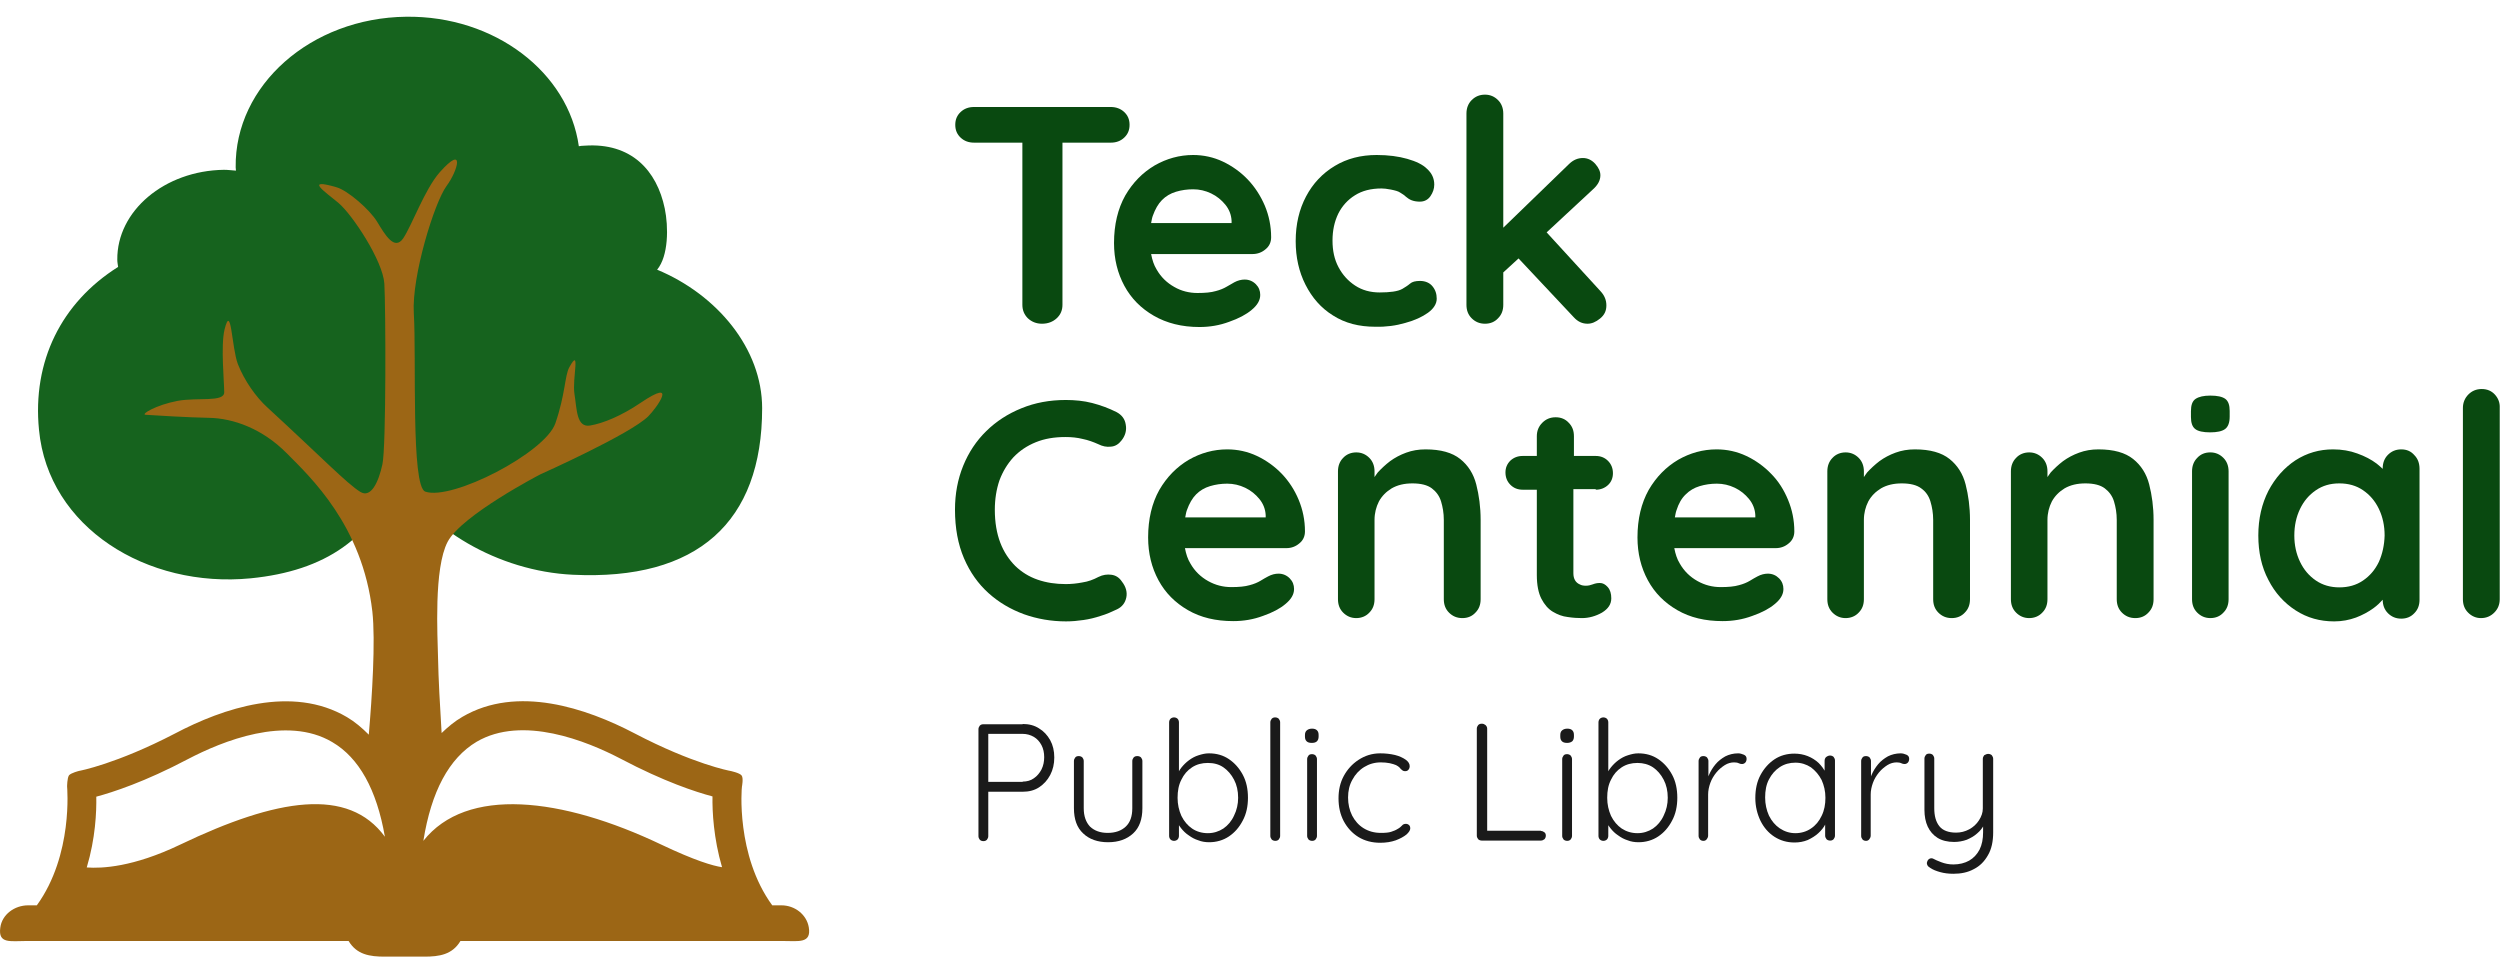 <svg width="196" height="75" viewBox="0 0 196 75" fill="none" xmlns="http://www.w3.org/2000/svg">
<g clip-path="url(#clip0_146_1448)">
<path d="M9.26 20.927C9.239 20.755 9.196 20.562 9.196 20.368C9.153 16.54 12.896 13.378 17.558 13.313C17.878 13.313 18.178 13.357 18.499 13.378C18.499 13.292 18.477 13.206 18.477 13.12C18.392 6.689 24.38 1.398 31.843 1.312C38.794 1.226 44.568 5.678 45.38 11.464C45.53 11.442 45.637 11.421 45.83 11.421C49.486 11.163 51.497 13.357 52.117 16.346C52.416 17.787 52.416 20.067 51.518 21.143C56.223 23.1 59.752 27.337 59.752 32.004C59.752 40.93 54.683 45.533 44.91 45.06C39.008 44.78 33.469 41.404 31.116 37.252C29.213 42.178 25.513 44.759 19.654 45.34C11.527 46.135 3.785 41.361 3.058 33.703C2.523 28.326 4.812 23.724 9.26 20.927Z" fill="#16631E"/>
<path d="M63.409 72.698C63.237 71.687 62.297 70.978 61.27 70.978H60.543C57.677 67.041 58.148 61.729 58.169 61.664C58.169 61.664 58.297 61.019 58.148 60.804C57.998 60.589 57.249 60.438 57.249 60.438C57.228 60.438 54.341 59.901 49.743 57.492C45.958 55.513 40.547 53.685 36.249 56.201C35.65 56.545 35.115 56.997 34.623 57.47C34.495 55.47 34.367 53.018 34.346 51.706C34.303 49.792 34.003 44.565 35.094 42.479C36.185 40.392 42.365 37.188 42.365 37.188C42.365 37.188 49.444 34.026 50.834 32.628C51.475 31.983 53.229 29.552 50.235 31.574C48.717 32.606 47.284 33.187 46.279 33.359C45.188 33.553 45.231 32.09 45.038 30.886C44.846 29.681 45.552 27.122 44.632 28.799C44.268 29.466 44.333 30.886 43.541 33.187C42.75 35.489 35.436 39.274 33.34 38.543C32.207 38.134 32.656 28.004 32.442 24.541C32.271 21.68 34.046 15.894 35.008 14.582C35.907 13.378 36.484 11.248 34.474 13.507C33.298 14.841 32.292 17.68 31.608 18.691C30.924 19.68 30.175 18.389 29.576 17.4C28.978 16.411 27.267 14.948 26.411 14.69C23.845 13.937 25.428 14.991 26.518 15.894C27.609 16.798 30.026 20.454 30.133 22.239C30.239 24.025 30.282 34.994 29.983 36.392C29.683 37.79 29.085 39.081 28.25 38.564C27.203 37.919 25.192 35.833 20.958 31.94C20.081 31.144 19.162 29.853 18.648 28.541C18.157 27.251 18.135 23.659 17.6 25.853C17.301 27.122 17.579 29.961 17.579 30.757C17.579 31.552 15.505 31.144 13.944 31.424C12.233 31.746 10.992 32.499 11.42 32.52C11.997 32.563 14.949 32.736 16.339 32.757C18.285 32.779 20.573 33.617 22.455 35.51C24.337 37.403 28.422 41.21 29.192 47.942C29.448 50.243 29.17 54.631 28.913 57.599C28.379 57.062 27.823 56.588 27.203 56.223C22.904 53.685 17.494 55.513 13.708 57.513C9.11 59.901 6.223 60.438 6.202 60.438C6.202 60.438 5.582 60.589 5.411 60.782C5.261 60.998 5.261 61.664 5.261 61.664C5.261 61.729 5.753 67.02 2.887 70.978H2.203C1.155 70.978 0.15 71.687 0.021 72.741C-0.15 74.01 0.813 73.774 2.053 73.774H27.331C27.973 74.849 28.999 75 30.154 75H31.715H33.276C34.431 75 35.458 74.849 36.099 73.774H61.377C62.617 73.774 63.623 73.989 63.409 72.698ZM14.115 66.224C10.436 67.988 7.977 68.095 6.801 68.009C7.485 65.73 7.571 63.643 7.549 62.46C8.832 62.116 11.356 61.299 14.735 59.514C17.408 58.115 22.455 56.051 26.048 58.18C28.144 59.406 29.534 61.901 30.175 65.6C27.31 61.686 21.749 62.568 14.115 66.224ZM51.86 66.224C44.012 62.482 36.57 61.643 33.191 65.923C33.811 62.051 35.201 59.449 37.361 58.158C40.954 56.051 46.001 58.094 48.674 59.492C52.053 61.277 54.555 62.094 55.859 62.439C55.838 63.622 55.945 65.73 56.608 67.988C55.881 67.88 54.491 67.472 51.86 66.224Z" fill="#9C6615"/>
<path d="M76.368 11.184H80.154V23.896C80.154 24.326 80.303 24.67 80.581 24.95C80.881 25.229 81.244 25.38 81.693 25.38C82.164 25.38 82.549 25.229 82.848 24.95C83.148 24.67 83.297 24.326 83.297 23.896V11.184H87.083C87.51 11.184 87.853 11.055 88.13 10.797C88.409 10.539 88.558 10.216 88.558 9.786C88.558 9.356 88.409 9.033 88.13 8.775C87.853 8.517 87.489 8.388 87.083 8.388H76.368C75.941 8.388 75.599 8.517 75.32 8.775C75.043 9.033 74.893 9.356 74.893 9.786C74.893 10.216 75.043 10.539 75.32 10.797C75.599 11.055 75.941 11.184 76.368 11.184Z" fill="#094910"/>
<path d="M94.033 25.638C94.846 25.638 95.615 25.509 96.364 25.23C97.112 24.971 97.711 24.649 98.118 24.305C98.567 23.939 98.802 23.552 98.802 23.122C98.802 22.799 98.695 22.519 98.46 22.283C98.225 22.046 97.925 21.917 97.583 21.917C97.326 21.917 97.048 21.982 96.77 22.132C96.599 22.24 96.385 22.347 96.171 22.476C95.958 22.605 95.658 22.735 95.316 22.82C94.953 22.928 94.482 22.971 93.883 22.971C93.242 22.971 92.621 22.82 92.066 22.498C91.488 22.175 91.018 21.724 90.675 21.121C90.462 20.777 90.333 20.369 90.248 19.917H98.203C98.588 19.917 98.93 19.788 99.208 19.551C99.508 19.315 99.657 18.992 99.657 18.605C99.657 17.723 99.486 16.906 99.165 16.131C98.823 15.336 98.374 14.647 97.818 14.067C97.262 13.486 96.599 13.013 95.872 12.668C95.145 12.324 94.354 12.152 93.541 12.152C92.472 12.152 91.467 12.432 90.526 12.97C89.585 13.529 88.815 14.303 88.216 15.336C87.639 16.368 87.339 17.616 87.339 19.057C87.339 20.304 87.617 21.422 88.152 22.412C88.686 23.401 89.456 24.176 90.462 24.756C91.467 25.337 92.664 25.638 94.033 25.638ZM91.103 15.68C91.403 15.379 91.766 15.164 92.194 15.034C92.621 14.905 93.071 14.841 93.541 14.841C94.033 14.841 94.503 14.948 94.953 15.164C95.402 15.379 95.765 15.68 96.065 16.045C96.364 16.411 96.535 16.841 96.556 17.314V17.486H90.248C90.29 17.293 90.312 17.099 90.376 16.927C90.569 16.39 90.804 15.981 91.103 15.68Z" fill="#094910"/>
<path d="M110.179 25.316C110.906 25.122 111.505 24.842 111.954 24.52C112.403 24.197 112.639 23.81 112.639 23.423C112.639 23.036 112.532 22.713 112.296 22.433C112.083 22.175 111.74 22.025 111.334 22.025C110.97 22.025 110.714 22.089 110.543 22.24C110.372 22.39 110.158 22.519 109.944 22.648C109.751 22.756 109.516 22.82 109.217 22.864C108.917 22.907 108.575 22.928 108.169 22.928C107.442 22.928 106.8 22.756 106.244 22.39C105.688 22.025 105.26 21.552 104.94 20.949C104.619 20.347 104.469 19.659 104.469 18.863C104.469 18.067 104.619 17.379 104.918 16.755C105.218 16.153 105.667 15.658 106.223 15.314C106.8 14.948 107.485 14.776 108.319 14.776C108.49 14.776 108.725 14.798 109.046 14.862C109.367 14.927 109.623 14.992 109.773 15.099C109.944 15.207 110.094 15.293 110.222 15.422C110.35 15.529 110.5 15.637 110.671 15.701C110.842 15.766 111.056 15.809 111.313 15.809C111.676 15.809 111.954 15.658 112.147 15.379C112.339 15.099 112.446 14.798 112.446 14.475C112.446 13.981 112.254 13.572 111.869 13.228C111.548 12.905 111.013 12.647 110.329 12.454C109.645 12.26 108.853 12.152 107.934 12.152C106.693 12.152 105.603 12.432 104.64 13.013C103.678 13.593 102.929 14.389 102.395 15.4C101.86 16.411 101.582 17.573 101.582 18.906C101.582 20.175 101.839 21.315 102.352 22.326C102.865 23.337 103.571 24.154 104.512 24.735C105.453 25.337 106.544 25.617 107.827 25.617C108.661 25.638 109.452 25.531 110.179 25.316Z" fill="#094910"/>
<path d="M119.054 20.261L123.396 24.885C123.695 25.208 124.037 25.38 124.465 25.38C124.786 25.38 125.106 25.251 125.449 24.971C125.791 24.692 125.94 24.369 125.94 23.939C125.94 23.53 125.791 23.165 125.491 22.842L121.257 18.218L124.893 14.841C125.278 14.497 125.47 14.131 125.47 13.744C125.47 13.443 125.342 13.163 125.064 12.841C124.786 12.539 124.465 12.389 124.101 12.389C123.695 12.389 123.353 12.539 123.032 12.841L117.857 17.852V8.904C117.857 8.496 117.728 8.13 117.45 7.851C117.172 7.571 116.83 7.42 116.424 7.42C115.996 7.42 115.654 7.571 115.376 7.851C115.098 8.13 114.97 8.496 114.97 8.904V23.896C114.97 24.326 115.098 24.67 115.376 24.95C115.654 25.229 115.996 25.38 116.424 25.38C116.852 25.38 117.194 25.229 117.45 24.95C117.728 24.67 117.857 24.326 117.857 23.896V21.358L119.054 20.261Z" fill="#094910"/>
<path d="M87.125 45.06C86.805 45.017 86.462 45.06 86.12 45.232C85.714 45.447 85.308 45.598 84.859 45.663C84.431 45.748 83.982 45.792 83.554 45.792C82.763 45.792 82.036 45.684 81.351 45.447C80.667 45.211 80.09 44.845 79.598 44.372C79.106 43.877 78.699 43.275 78.421 42.544C78.143 41.812 77.994 40.952 77.994 39.963C77.994 39.124 78.122 38.35 78.357 37.661C78.614 36.973 78.978 36.371 79.448 35.855C79.94 35.338 80.517 34.951 81.202 34.672C81.886 34.392 82.656 34.263 83.533 34.263C84.003 34.263 84.452 34.306 84.88 34.414C85.308 34.5 85.714 34.65 86.099 34.822C86.441 34.994 86.762 35.059 87.104 35.016C87.425 34.994 87.703 34.822 87.917 34.543C88.216 34.177 88.344 33.747 88.259 33.295C88.195 32.843 87.938 32.521 87.532 32.306C86.933 32.005 86.291 31.768 85.628 31.596C84.966 31.424 84.26 31.359 83.554 31.359C82.292 31.359 81.137 31.575 80.09 32.005C79.02 32.435 78.101 33.037 77.331 33.79C76.54 34.564 75.941 35.468 75.513 36.521C75.085 37.575 74.871 38.715 74.871 39.963C74.871 41.404 75.107 42.673 75.577 43.77C76.048 44.867 76.689 45.77 77.502 46.501C78.314 47.233 79.234 47.77 80.282 48.157C81.308 48.523 82.421 48.717 83.575 48.717C84.046 48.717 84.495 48.674 84.944 48.609C85.393 48.545 85.842 48.437 86.291 48.286C86.74 48.157 87.168 47.964 87.575 47.77C87.981 47.577 88.216 47.254 88.302 46.846C88.387 46.437 88.28 46.007 87.959 45.598C87.746 45.275 87.468 45.103 87.125 45.06Z" fill="#094910"/>
<path d="M100.491 37.145C99.935 36.565 99.272 36.091 98.545 35.747C97.818 35.403 97.027 35.231 96.214 35.231C95.145 35.231 94.14 35.511 93.199 36.048C92.258 36.608 91.488 37.382 90.889 38.414C90.312 39.447 90.013 40.694 90.013 42.135C90.013 43.383 90.29 44.501 90.825 45.49C91.36 46.48 92.13 47.254 93.135 47.835C94.14 48.416 95.316 48.695 96.685 48.695C97.497 48.695 98.267 48.566 99.016 48.287C99.764 48.029 100.363 47.706 100.769 47.362C101.219 46.996 101.454 46.609 101.454 46.179C101.454 45.856 101.347 45.577 101.112 45.34C100.876 45.103 100.577 44.974 100.235 44.974C99.978 44.974 99.7 45.039 99.422 45.189C99.251 45.275 99.037 45.404 98.823 45.533C98.609 45.663 98.31 45.792 97.968 45.878C97.604 45.985 97.134 46.028 96.535 46.028C95.894 46.028 95.295 45.878 94.717 45.555C94.14 45.232 93.669 44.781 93.327 44.178C93.113 43.834 92.985 43.426 92.9 42.974H100.855C101.24 42.974 101.582 42.845 101.86 42.608C102.16 42.372 102.309 42.049 102.309 41.662C102.309 40.78 102.138 39.963 101.817 39.188C101.497 38.414 101.047 37.726 100.491 37.145ZM93.776 38.758C94.076 38.457 94.439 38.242 94.867 38.113C95.295 37.984 95.744 37.919 96.214 37.919C96.706 37.919 97.177 38.027 97.626 38.242C98.075 38.457 98.438 38.758 98.738 39.124C99.037 39.49 99.208 39.92 99.23 40.393V40.565H92.921C92.964 40.371 92.985 40.178 93.049 40.006C93.242 39.468 93.477 39.059 93.776 38.758Z" fill="#094910"/>
<path d="M114.478 35.984C113.858 35.489 112.959 35.231 111.762 35.231C111.206 35.231 110.714 35.317 110.243 35.489C109.773 35.661 109.367 35.876 108.982 36.156C108.618 36.435 108.297 36.736 108.019 37.038C107.912 37.167 107.848 37.296 107.763 37.403V36.952C107.763 36.543 107.634 36.177 107.356 35.898C107.078 35.618 106.736 35.468 106.33 35.468C105.923 35.468 105.56 35.618 105.303 35.898C105.025 36.177 104.897 36.543 104.897 36.952V46.975C104.897 47.405 105.025 47.749 105.303 48.029C105.581 48.308 105.923 48.459 106.33 48.459C106.736 48.459 107.1 48.308 107.356 48.029C107.634 47.749 107.763 47.405 107.763 46.975V40.759C107.763 40.221 107.891 39.748 108.105 39.318C108.34 38.887 108.682 38.543 109.11 38.285C109.559 38.027 110.094 37.898 110.735 37.898C111.398 37.898 111.911 38.027 112.254 38.285C112.596 38.543 112.852 38.887 112.981 39.318C113.109 39.748 113.195 40.221 113.195 40.759V46.975C113.195 47.405 113.323 47.749 113.601 48.029C113.879 48.308 114.221 48.459 114.649 48.459C115.077 48.459 115.419 48.308 115.675 48.029C115.953 47.749 116.082 47.405 116.082 46.975V40.759C116.082 39.748 115.953 38.823 115.739 37.984C115.526 37.145 115.098 36.478 114.478 35.984Z" fill="#094910"/>
<path d="M125.106 38.393C125.491 38.393 125.812 38.264 126.069 38.027C126.325 37.79 126.454 37.468 126.454 37.102C126.454 36.715 126.325 36.392 126.069 36.134C125.812 35.876 125.491 35.747 125.106 35.747H123.396V34.198C123.396 33.768 123.267 33.424 122.989 33.145C122.733 32.865 122.39 32.714 121.963 32.714C121.535 32.714 121.193 32.865 120.915 33.145C120.637 33.424 120.487 33.768 120.487 34.198V35.747H119.375C118.99 35.747 118.669 35.876 118.413 36.113C118.156 36.371 118.028 36.672 118.028 37.038C118.028 37.425 118.156 37.747 118.413 38.005C118.669 38.264 118.99 38.393 119.375 38.393H120.487V45.082C120.487 45.877 120.615 46.501 120.851 46.953C121.086 47.405 121.385 47.749 121.749 47.964C122.112 48.179 122.497 48.33 122.904 48.373C123.31 48.437 123.695 48.459 124.016 48.459C124.572 48.459 125.106 48.308 125.598 48.028C126.09 47.727 126.325 47.362 126.325 46.91C126.325 46.544 126.24 46.243 126.047 46.028C125.855 45.813 125.662 45.706 125.427 45.706C125.213 45.706 125.042 45.748 124.871 45.813C124.7 45.877 124.529 45.92 124.337 45.92C124.165 45.92 123.994 45.899 123.845 45.813C123.695 45.748 123.567 45.641 123.481 45.49C123.396 45.34 123.353 45.168 123.353 44.931V38.35H125.106V38.393Z" fill="#094910"/>
<path d="M138.857 37.145C138.301 36.565 137.638 36.091 136.911 35.747C136.184 35.403 135.393 35.231 134.58 35.231C133.511 35.231 132.506 35.511 131.565 36.048C130.624 36.608 129.854 37.382 129.255 38.414C128.678 39.447 128.378 40.694 128.378 42.135C128.378 43.383 128.656 44.501 129.191 45.49C129.726 46.48 130.496 47.254 131.501 47.835C132.506 48.416 133.682 48.695 135.051 48.695C135.863 48.695 136.633 48.566 137.382 48.287C138.13 48.029 138.729 47.706 139.135 47.362C139.585 46.996 139.82 46.609 139.82 46.179C139.82 45.856 139.713 45.577 139.478 45.34C139.242 45.103 138.943 44.974 138.601 44.974C138.344 44.974 138.066 45.039 137.788 45.189C137.617 45.275 137.403 45.404 137.189 45.533C136.975 45.663 136.676 45.792 136.334 45.878C135.97 45.985 135.5 46.028 134.901 46.028C134.259 46.028 133.661 45.878 133.083 45.555C132.506 45.232 132.035 44.781 131.693 44.178C131.479 43.834 131.351 43.426 131.265 42.974H139.221C139.606 42.974 139.948 42.845 140.226 42.608C140.526 42.372 140.675 42.049 140.675 41.662C140.675 40.78 140.504 39.963 140.183 39.188C139.863 38.414 139.435 37.726 138.857 37.145ZM132.164 38.758C132.463 38.457 132.827 38.242 133.254 38.113C133.682 37.984 134.131 37.919 134.602 37.919C135.094 37.919 135.564 38.027 136.013 38.242C136.462 38.457 136.826 38.758 137.125 39.124C137.425 39.49 137.596 39.92 137.617 40.393V40.565H131.308C131.351 40.371 131.372 40.178 131.437 40.006C131.608 39.468 131.843 39.059 132.164 38.758Z" fill="#094910"/>
<path d="M152.844 35.984C152.223 35.489 151.325 35.231 150.128 35.231C149.572 35.231 149.08 35.317 148.609 35.489C148.139 35.661 147.732 35.876 147.348 36.156C146.984 36.435 146.663 36.736 146.385 37.038C146.278 37.167 146.214 37.296 146.129 37.403V36.952C146.129 36.543 146 36.177 145.722 35.898C145.444 35.618 145.102 35.468 144.696 35.468C144.289 35.468 143.926 35.618 143.669 35.898C143.391 36.177 143.263 36.543 143.263 36.952V46.975C143.263 47.405 143.391 47.749 143.669 48.029C143.947 48.308 144.289 48.459 144.696 48.459C145.102 48.459 145.466 48.308 145.722 48.029C146 47.749 146.129 47.405 146.129 46.975V40.759C146.129 40.221 146.257 39.748 146.471 39.318C146.706 38.887 147.048 38.543 147.476 38.285C147.925 38.027 148.46 37.898 149.101 37.898C149.764 37.898 150.277 38.027 150.62 38.285C150.983 38.543 151.218 38.887 151.347 39.318C151.475 39.748 151.561 40.221 151.561 40.759V46.975C151.561 47.405 151.689 47.749 151.967 48.029C152.245 48.308 152.587 48.459 153.015 48.459C153.442 48.459 153.785 48.308 154.041 48.029C154.319 47.749 154.448 47.405 154.448 46.975V40.759C154.448 39.748 154.319 38.823 154.105 37.984C153.892 37.145 153.464 36.478 152.844 35.984Z" fill="#094910"/>
<path d="M167.236 35.984C166.616 35.489 165.718 35.231 164.52 35.231C163.964 35.231 163.472 35.317 163.002 35.489C162.531 35.661 162.125 35.876 161.74 36.156C161.377 36.435 161.056 36.736 160.778 37.038C160.671 37.167 160.607 37.296 160.521 37.403V36.952C160.521 36.543 160.393 36.177 160.115 35.898C159.837 35.618 159.495 35.468 159.088 35.468C158.682 35.468 158.318 35.618 158.062 35.898C157.784 36.177 157.655 36.543 157.655 36.952V46.975C157.655 47.405 157.784 47.749 158.062 48.029C158.34 48.308 158.682 48.459 159.088 48.459C159.495 48.459 159.858 48.308 160.115 48.029C160.393 47.749 160.521 47.405 160.521 46.975V40.759C160.521 40.221 160.649 39.748 160.863 39.318C161.099 38.887 161.441 38.543 161.868 38.285C162.318 38.027 162.852 37.898 163.494 37.898C164.157 37.898 164.67 38.027 165.012 38.285C165.354 38.543 165.611 38.887 165.739 39.318C165.868 39.748 165.953 40.221 165.953 40.759V46.975C165.953 47.405 166.081 47.749 166.359 48.029C166.637 48.308 166.98 48.459 167.407 48.459C167.835 48.459 168.177 48.308 168.434 48.029C168.712 47.749 168.84 47.405 168.84 46.975V40.759C168.84 39.748 168.712 38.823 168.498 37.984C168.284 37.145 167.856 36.478 167.236 35.984Z" fill="#094910"/>
<path d="M173.288 35.467C172.861 35.467 172.519 35.618 172.262 35.898C171.984 36.177 171.856 36.543 171.856 36.951V46.974C171.856 47.404 171.984 47.749 172.262 48.028C172.54 48.308 172.882 48.458 173.288 48.458C173.716 48.458 174.058 48.308 174.315 48.028C174.593 47.749 174.721 47.404 174.721 46.974V36.951C174.721 36.543 174.593 36.177 174.315 35.898C174.037 35.618 173.695 35.467 173.288 35.467Z" fill="#094910"/>
<path d="M173.288 31.015C172.775 31.015 172.39 31.101 172.134 31.273C171.877 31.445 171.77 31.768 171.77 32.241V32.693C171.77 33.145 171.877 33.467 172.112 33.639C172.326 33.811 172.732 33.897 173.267 33.897C173.823 33.897 174.208 33.811 174.443 33.639C174.678 33.467 174.807 33.145 174.807 32.671V32.22C174.807 31.768 174.7 31.445 174.465 31.273C174.229 31.101 173.844 31.015 173.288 31.015Z" fill="#094910"/>
<path d="M188.258 35.231C187.831 35.231 187.489 35.382 187.211 35.661C186.933 35.941 186.804 36.306 186.804 36.715V36.758C186.654 36.629 186.505 36.478 186.334 36.349C185.906 36.027 185.414 35.769 184.815 35.554C184.238 35.339 183.596 35.231 182.912 35.231C181.843 35.231 180.859 35.511 179.961 36.091C179.084 36.672 178.378 37.468 177.844 38.479C177.33 39.49 177.052 40.651 177.052 41.985C177.052 43.297 177.309 44.458 177.844 45.469C178.357 46.48 179.084 47.276 179.982 47.856C180.88 48.437 181.885 48.717 182.998 48.717C183.618 48.717 184.174 48.609 184.708 48.416C185.222 48.222 185.692 47.964 186.077 47.684C186.376 47.469 186.612 47.233 186.804 47.018C186.804 47.426 186.933 47.792 187.211 48.072C187.489 48.351 187.831 48.502 188.258 48.502C188.686 48.502 189.028 48.351 189.285 48.072C189.563 47.792 189.691 47.448 189.691 47.018V36.758C189.691 36.328 189.563 35.962 189.285 35.683C189.028 35.382 188.686 35.231 188.258 35.231ZM186.505 44.049C186.205 44.673 185.799 45.146 185.264 45.512C184.73 45.878 184.11 46.05 183.404 46.05C182.72 46.05 182.099 45.878 181.565 45.512C181.03 45.146 180.624 44.673 180.324 44.049C180.025 43.426 179.875 42.737 179.875 41.985C179.875 41.21 180.025 40.522 180.324 39.898C180.624 39.275 181.03 38.801 181.565 38.436C182.099 38.07 182.698 37.898 183.404 37.898C184.11 37.898 184.73 38.07 185.264 38.436C185.799 38.801 186.205 39.275 186.505 39.898C186.804 40.522 186.954 41.21 186.954 41.985C186.932 42.737 186.783 43.426 186.505 44.049Z" fill="#094910"/>
<path d="M195.594 30.929C195.337 30.65 194.995 30.499 194.567 30.499C194.14 30.499 193.797 30.65 193.519 30.929C193.241 31.209 193.092 31.574 193.092 31.983V46.974C193.092 47.405 193.22 47.749 193.498 48.028C193.776 48.308 194.118 48.459 194.503 48.459C194.931 48.459 195.273 48.308 195.551 48.028C195.829 47.749 195.979 47.405 195.979 46.974V31.983C196 31.553 195.85 31.209 195.594 30.929Z" fill="#094910"/>
<path d="M80.175 56.76C80.667 56.76 81.095 56.868 81.458 57.104C81.822 57.319 82.121 57.642 82.335 58.029C82.549 58.416 82.656 58.868 82.656 59.384C82.656 59.901 82.549 60.352 82.335 60.761C82.121 61.169 81.822 61.492 81.458 61.729C81.095 61.965 80.667 62.073 80.175 62.073H77.416L77.481 61.944V65.557C77.481 65.665 77.438 65.751 77.374 65.837C77.288 65.923 77.202 65.944 77.096 65.944C76.967 65.944 76.882 65.901 76.817 65.837C76.753 65.751 76.711 65.665 76.711 65.557V57.169C76.711 57.061 76.753 56.975 76.817 56.889C76.903 56.803 76.989 56.782 77.096 56.782H80.175V56.76ZM80.175 61.277C80.517 61.277 80.817 61.191 81.052 61.019C81.308 60.847 81.501 60.61 81.651 60.331C81.8 60.029 81.865 59.707 81.865 59.363C81.865 59.019 81.8 58.696 81.651 58.416C81.501 58.137 81.308 57.922 81.052 57.771C80.795 57.621 80.496 57.535 80.175 57.535H77.416L77.481 57.427V61.385L77.395 61.298H80.175V61.277Z" fill="#1A1A1A"/>
<path d="M89.178 59.277C89.285 59.277 89.392 59.32 89.456 59.384C89.521 59.47 89.563 59.556 89.563 59.664V63.364C89.563 64.224 89.328 64.891 88.836 65.342C88.344 65.794 87.703 66.031 86.869 66.031C86.056 66.031 85.393 65.794 84.923 65.342C84.431 64.891 84.196 64.224 84.196 63.364V59.664C84.196 59.556 84.238 59.47 84.302 59.384C84.367 59.298 84.474 59.277 84.581 59.277C84.687 59.277 84.794 59.32 84.859 59.384C84.923 59.47 84.965 59.556 84.965 59.664V63.364C84.965 63.987 85.136 64.46 85.457 64.805C85.799 65.127 86.249 65.299 86.847 65.299C87.446 65.299 87.917 65.127 88.259 64.805C88.601 64.482 88.772 64.009 88.772 63.364V59.664C88.772 59.556 88.815 59.47 88.879 59.384C88.965 59.298 89.05 59.277 89.178 59.277Z" fill="#1A1A1A"/>
<path d="M94.781 59.062C95.38 59.062 95.894 59.212 96.343 59.513C96.792 59.815 97.155 60.223 97.433 60.739C97.711 61.256 97.84 61.858 97.84 62.546C97.84 63.213 97.711 63.815 97.433 64.331C97.155 64.869 96.792 65.278 96.343 65.579C95.894 65.88 95.359 66.031 94.803 66.031C94.504 66.031 94.204 65.987 93.948 65.88C93.669 65.794 93.434 65.665 93.199 65.493C92.964 65.342 92.771 65.149 92.6 64.934C92.429 64.719 92.279 64.482 92.194 64.224L92.429 64.052V65.536C92.429 65.643 92.386 65.751 92.322 65.815C92.258 65.88 92.151 65.923 92.044 65.923C91.937 65.923 91.83 65.88 91.766 65.815C91.702 65.751 91.659 65.643 91.659 65.536V56.631C91.659 56.524 91.702 56.416 91.766 56.352C91.83 56.287 91.937 56.244 92.044 56.244C92.151 56.244 92.258 56.287 92.322 56.352C92.386 56.416 92.429 56.524 92.429 56.631V61.019L92.237 60.911C92.322 60.632 92.451 60.395 92.621 60.18C92.793 59.965 92.985 59.772 93.22 59.599C93.456 59.427 93.691 59.298 93.969 59.212C94.247 59.126 94.482 59.062 94.781 59.062ZM94.696 59.815C94.225 59.815 93.819 59.922 93.456 60.159C93.092 60.395 92.814 60.718 92.621 61.127C92.408 61.535 92.322 62.008 92.322 62.546C92.322 63.062 92.429 63.535 92.621 63.966C92.835 64.396 93.113 64.719 93.456 64.955C93.798 65.192 94.225 65.321 94.696 65.321C95.145 65.321 95.551 65.192 95.915 64.955C96.257 64.719 96.556 64.374 96.749 63.944C96.963 63.514 97.07 63.041 97.07 62.546C97.07 62.008 96.963 61.535 96.749 61.127C96.535 60.718 96.257 60.395 95.915 60.159C95.573 59.922 95.166 59.815 94.696 59.815Z" fill="#1A1A1A"/>
<path d="M100.363 65.536C100.363 65.643 100.32 65.729 100.256 65.815C100.171 65.901 100.085 65.923 99.978 65.923C99.871 65.923 99.764 65.88 99.7 65.815C99.636 65.729 99.593 65.643 99.593 65.536V56.631C99.593 56.524 99.636 56.438 99.7 56.352C99.786 56.266 99.871 56.244 99.978 56.244C100.085 56.244 100.192 56.287 100.256 56.352C100.32 56.438 100.363 56.524 100.363 56.631V65.536Z" fill="#1A1A1A"/>
<path d="M102.844 58.244C102.651 58.244 102.523 58.201 102.438 58.115C102.352 58.029 102.309 57.922 102.309 57.75V57.621C102.309 57.47 102.352 57.341 102.459 57.255C102.566 57.169 102.694 57.126 102.865 57.126C103.036 57.126 103.165 57.169 103.25 57.255C103.336 57.341 103.379 57.449 103.379 57.621V57.75C103.379 57.9 103.336 58.029 103.25 58.115C103.165 58.201 103.036 58.244 102.844 58.244ZM103.25 65.536C103.25 65.643 103.207 65.729 103.143 65.815C103.058 65.901 102.972 65.923 102.865 65.923C102.758 65.923 102.651 65.88 102.587 65.815C102.523 65.729 102.48 65.643 102.48 65.536V59.513C102.48 59.406 102.523 59.32 102.587 59.234C102.651 59.148 102.758 59.126 102.865 59.126C102.972 59.126 103.079 59.169 103.143 59.234C103.207 59.32 103.25 59.406 103.25 59.513V65.536Z" fill="#1A1A1A"/>
<path d="M108.212 59.062C108.618 59.062 109.003 59.105 109.367 59.191C109.709 59.277 109.987 59.406 110.201 59.556C110.414 59.707 110.521 59.879 110.521 60.072C110.521 60.158 110.5 60.245 110.436 60.331C110.372 60.417 110.286 60.46 110.179 60.46C110.072 60.46 109.987 60.438 109.923 60.373C109.858 60.331 109.794 60.266 109.73 60.18C109.666 60.115 109.58 60.051 109.452 59.986C109.345 59.943 109.174 59.879 108.96 59.836C108.746 59.793 108.511 59.771 108.254 59.771C107.763 59.771 107.335 59.9 106.95 60.137C106.565 60.373 106.244 60.718 106.03 61.126C105.795 61.535 105.688 62.008 105.688 62.524C105.688 63.041 105.795 63.514 106.009 63.944C106.223 64.353 106.522 64.697 106.907 64.933C107.292 65.17 107.741 65.299 108.254 65.299C108.597 65.299 108.875 65.278 109.067 65.213C109.26 65.148 109.431 65.084 109.559 64.998C109.73 64.912 109.837 64.804 109.923 64.718C109.987 64.632 110.094 64.589 110.222 64.589C110.329 64.589 110.414 64.632 110.479 64.697C110.543 64.761 110.564 64.847 110.564 64.955C110.564 65.084 110.457 65.256 110.265 65.428C110.051 65.6 109.773 65.751 109.431 65.88C109.067 66.009 108.661 66.073 108.212 66.073C107.57 66.073 106.993 65.923 106.501 65.622C106.009 65.32 105.624 64.89 105.346 64.374C105.068 63.836 104.94 63.256 104.94 62.589C104.94 61.944 105.068 61.363 105.346 60.847C105.624 60.331 106.009 59.9 106.501 59.578C106.993 59.255 107.549 59.062 108.212 59.062Z" fill="#1A1A1A"/>
<path d="M120.808 65.149C120.915 65.149 121 65.192 121.086 65.256C121.171 65.321 121.193 65.428 121.193 65.514C121.193 65.622 121.15 65.729 121.086 65.794C121 65.858 120.915 65.901 120.808 65.901H116.167C116.06 65.901 115.953 65.858 115.889 65.794C115.825 65.708 115.782 65.622 115.782 65.514V57.126C115.782 57.018 115.825 56.932 115.889 56.846C115.975 56.76 116.06 56.739 116.189 56.739C116.296 56.739 116.381 56.782 116.467 56.846C116.552 56.932 116.595 57.018 116.595 57.126V65.342L116.338 65.127H120.808V65.149Z" fill="#1A1A1A"/>
<path d="M122.861 58.244C122.668 58.244 122.54 58.201 122.455 58.115C122.369 58.029 122.326 57.922 122.326 57.75V57.621C122.326 57.47 122.369 57.341 122.476 57.255C122.583 57.169 122.711 57.126 122.882 57.126C123.053 57.126 123.182 57.169 123.267 57.255C123.353 57.341 123.396 57.449 123.396 57.621V57.75C123.396 57.9 123.353 58.029 123.267 58.115C123.16 58.201 123.032 58.244 122.861 58.244ZM123.246 65.536C123.246 65.643 123.203 65.729 123.139 65.815C123.053 65.901 122.968 65.923 122.861 65.923C122.754 65.923 122.647 65.88 122.583 65.815C122.519 65.729 122.476 65.643 122.476 65.536V59.513C122.476 59.406 122.519 59.32 122.583 59.234C122.647 59.148 122.754 59.126 122.861 59.126C122.968 59.126 123.075 59.169 123.139 59.234C123.203 59.32 123.246 59.406 123.246 59.513V65.536Z" fill="#1A1A1A"/>
<path d="M128.443 59.062C129.041 59.062 129.555 59.212 130.004 59.513C130.453 59.815 130.816 60.223 131.094 60.739C131.372 61.256 131.501 61.858 131.501 62.546C131.501 63.213 131.372 63.815 131.094 64.331C130.816 64.869 130.453 65.278 130.004 65.579C129.555 65.88 129.02 66.031 128.464 66.031C128.165 66.031 127.865 65.987 127.609 65.88C127.331 65.794 127.095 65.665 126.86 65.493C126.625 65.342 126.432 65.149 126.261 64.934C126.09 64.719 125.94 64.482 125.855 64.224L126.09 64.052V65.536C126.09 65.643 126.047 65.751 125.983 65.815C125.919 65.88 125.812 65.923 125.705 65.923C125.598 65.923 125.491 65.88 125.427 65.815C125.363 65.751 125.32 65.643 125.32 65.536V56.631C125.32 56.524 125.363 56.416 125.427 56.352C125.491 56.287 125.598 56.244 125.705 56.244C125.812 56.244 125.919 56.287 125.983 56.352C126.047 56.416 126.09 56.524 126.09 56.631V61.019L125.898 60.911C125.983 60.632 126.112 60.395 126.283 60.18C126.454 59.965 126.646 59.772 126.881 59.599C127.117 59.427 127.352 59.298 127.63 59.212C127.908 59.126 128.143 59.062 128.443 59.062ZM128.378 59.815C127.908 59.815 127.502 59.922 127.138 60.159C126.775 60.395 126.497 60.718 126.304 61.127C126.09 61.535 126.005 62.008 126.005 62.546C126.005 63.062 126.112 63.535 126.304 63.966C126.518 64.396 126.796 64.719 127.138 64.955C127.502 65.192 127.908 65.321 128.378 65.321C128.828 65.321 129.234 65.192 129.597 64.955C129.94 64.719 130.239 64.374 130.431 63.944C130.645 63.514 130.752 63.041 130.752 62.546C130.752 62.008 130.645 61.535 130.431 61.127C130.218 60.718 129.94 60.395 129.597 60.159C129.234 59.922 128.828 59.815 128.378 59.815Z" fill="#1A1A1A"/>
<path d="M133.554 65.923C133.425 65.923 133.34 65.88 133.276 65.815C133.212 65.729 133.169 65.643 133.169 65.536V59.664C133.169 59.556 133.212 59.47 133.276 59.384C133.34 59.298 133.447 59.277 133.554 59.277C133.661 59.277 133.768 59.32 133.832 59.384C133.896 59.47 133.939 59.556 133.939 59.664V61.621L133.746 61.664C133.768 61.363 133.853 61.062 133.981 60.761C134.11 60.46 134.281 60.18 134.495 59.922C134.709 59.664 134.965 59.47 135.265 59.298C135.564 59.148 135.906 59.062 136.27 59.062C136.419 59.062 136.569 59.105 136.719 59.169C136.869 59.234 136.933 59.341 136.933 59.492C136.933 59.621 136.89 59.728 136.826 59.793C136.762 59.857 136.676 59.9 136.569 59.9C136.484 59.9 136.398 59.879 136.313 59.836C136.227 59.793 136.099 59.771 135.949 59.771C135.714 59.771 135.457 59.836 135.222 59.986C134.987 60.137 134.751 60.331 134.559 60.567C134.366 60.804 134.195 61.083 134.088 61.384C133.981 61.686 133.917 61.987 133.917 62.288V65.514C133.917 65.622 133.875 65.708 133.81 65.794C133.746 65.88 133.661 65.923 133.554 65.923Z" fill="#1A1A1A"/>
<path d="M143.477 59.234C143.584 59.234 143.691 59.277 143.755 59.342C143.819 59.428 143.862 59.514 143.862 59.621V65.514C143.862 65.622 143.819 65.708 143.755 65.794C143.669 65.88 143.584 65.902 143.477 65.902C143.37 65.902 143.263 65.859 143.199 65.794C143.135 65.708 143.092 65.622 143.092 65.514V63.966L143.306 63.858C143.306 64.095 143.241 64.353 143.113 64.611C142.985 64.869 142.792 65.106 142.557 65.321C142.322 65.536 142.044 65.708 141.723 65.859C141.402 65.988 141.06 66.052 140.697 66.052C140.098 66.052 139.585 65.902 139.114 65.601C138.644 65.299 138.28 64.869 138.023 64.353C137.767 63.815 137.617 63.213 137.617 62.568C137.617 61.88 137.745 61.277 138.023 60.761C138.301 60.245 138.665 59.836 139.114 59.535C139.563 59.234 140.098 59.084 140.675 59.084C141.039 59.084 141.402 59.148 141.723 59.277C142.044 59.406 142.322 59.578 142.579 59.815C142.814 60.051 143.006 60.309 143.135 60.589C143.263 60.89 143.327 61.191 143.327 61.492L143.049 61.299V59.643C143.049 59.535 143.092 59.428 143.156 59.363C143.263 59.277 143.37 59.234 143.477 59.234ZM140.761 65.321C141.21 65.321 141.638 65.192 141.98 64.955C142.343 64.719 142.621 64.375 142.814 63.966C143.028 63.536 143.113 63.063 143.113 62.546C143.113 62.03 143.006 61.578 142.814 61.148C142.6 60.74 142.322 60.417 141.98 60.159C141.616 59.922 141.21 59.793 140.761 59.793C140.312 59.793 139.905 59.901 139.542 60.137C139.178 60.374 138.9 60.697 138.686 61.105C138.472 61.514 138.387 61.987 138.387 62.525C138.387 63.041 138.494 63.514 138.686 63.944C138.9 64.375 139.178 64.697 139.52 64.934C139.905 65.192 140.312 65.321 140.761 65.321Z" fill="#1A1A1A"/>
<path d="M146.3 65.923C146.171 65.923 146.086 65.88 146.022 65.815C145.957 65.729 145.915 65.643 145.915 65.536V59.664C145.915 59.556 145.957 59.47 146.022 59.384C146.086 59.298 146.193 59.277 146.3 59.277C146.407 59.277 146.514 59.32 146.578 59.384C146.642 59.47 146.685 59.556 146.685 59.664V61.621L146.492 61.664C146.514 61.363 146.599 61.062 146.727 60.761C146.856 60.46 147.027 60.18 147.241 59.922C147.454 59.664 147.711 59.47 148.011 59.298C148.31 59.148 148.652 59.062 149.016 59.062C149.165 59.062 149.315 59.105 149.465 59.169C149.614 59.234 149.679 59.341 149.679 59.492C149.679 59.621 149.636 59.728 149.572 59.793C149.508 59.857 149.422 59.9 149.315 59.9C149.23 59.9 149.144 59.879 149.058 59.836C148.973 59.793 148.845 59.771 148.695 59.771C148.46 59.771 148.203 59.836 147.968 59.986C147.733 60.137 147.497 60.331 147.305 60.567C147.112 60.804 146.941 61.083 146.834 61.384C146.727 61.686 146.663 61.987 146.663 62.288V65.514C146.663 65.622 146.62 65.708 146.556 65.794C146.492 65.88 146.407 65.923 146.3 65.923Z" fill="#1A1A1A"/>
<path d="M155.88 59.105C155.987 59.105 156.094 59.148 156.158 59.212C156.223 59.299 156.265 59.385 156.265 59.492V65.256C156.265 65.966 156.137 66.568 155.859 67.042C155.581 67.536 155.218 67.902 154.747 68.139C154.277 68.397 153.742 68.504 153.143 68.504C152.78 68.504 152.416 68.461 152.117 68.375C151.796 68.289 151.539 68.182 151.347 68.052C151.24 67.988 151.154 67.924 151.111 67.837C151.069 67.751 151.047 67.665 151.09 67.558C151.133 67.429 151.197 67.364 151.283 67.321C151.368 67.278 151.475 67.278 151.561 67.321C151.71 67.407 151.924 67.493 152.202 67.601C152.48 67.708 152.801 67.773 153.143 67.773C153.614 67.773 154.041 67.665 154.383 67.472C154.726 67.278 155.004 66.977 155.196 66.612C155.389 66.224 155.474 65.773 155.474 65.256V64.31L155.56 64.633C155.431 64.912 155.239 65.149 155.004 65.343C154.768 65.558 154.49 65.708 154.191 65.837C153.892 65.945 153.549 66.009 153.207 66.009C152.694 66.009 152.245 65.902 151.903 65.687C151.561 65.472 151.304 65.17 151.133 64.805C150.962 64.439 150.876 63.987 150.876 63.493V59.471C150.876 59.363 150.919 59.277 150.983 59.191C151.047 59.105 151.154 59.084 151.261 59.084C151.368 59.084 151.475 59.127 151.539 59.191C151.603 59.277 151.646 59.363 151.646 59.471V63.364C151.646 63.966 151.774 64.439 152.052 64.783C152.309 65.106 152.758 65.278 153.357 65.278C153.721 65.278 154.063 65.192 154.383 65.02C154.704 64.848 154.961 64.611 155.153 64.31C155.346 64.009 155.453 63.708 155.453 63.385V59.492C155.453 59.385 155.496 59.299 155.56 59.212C155.667 59.148 155.774 59.105 155.88 59.105Z" fill="#1A1A1A"/>
</g>
<defs>
<clipPath id="clip0_146_1448">
<rect width="196" height="75" fill="white"/>
</clipPath>
</defs>
</svg>
